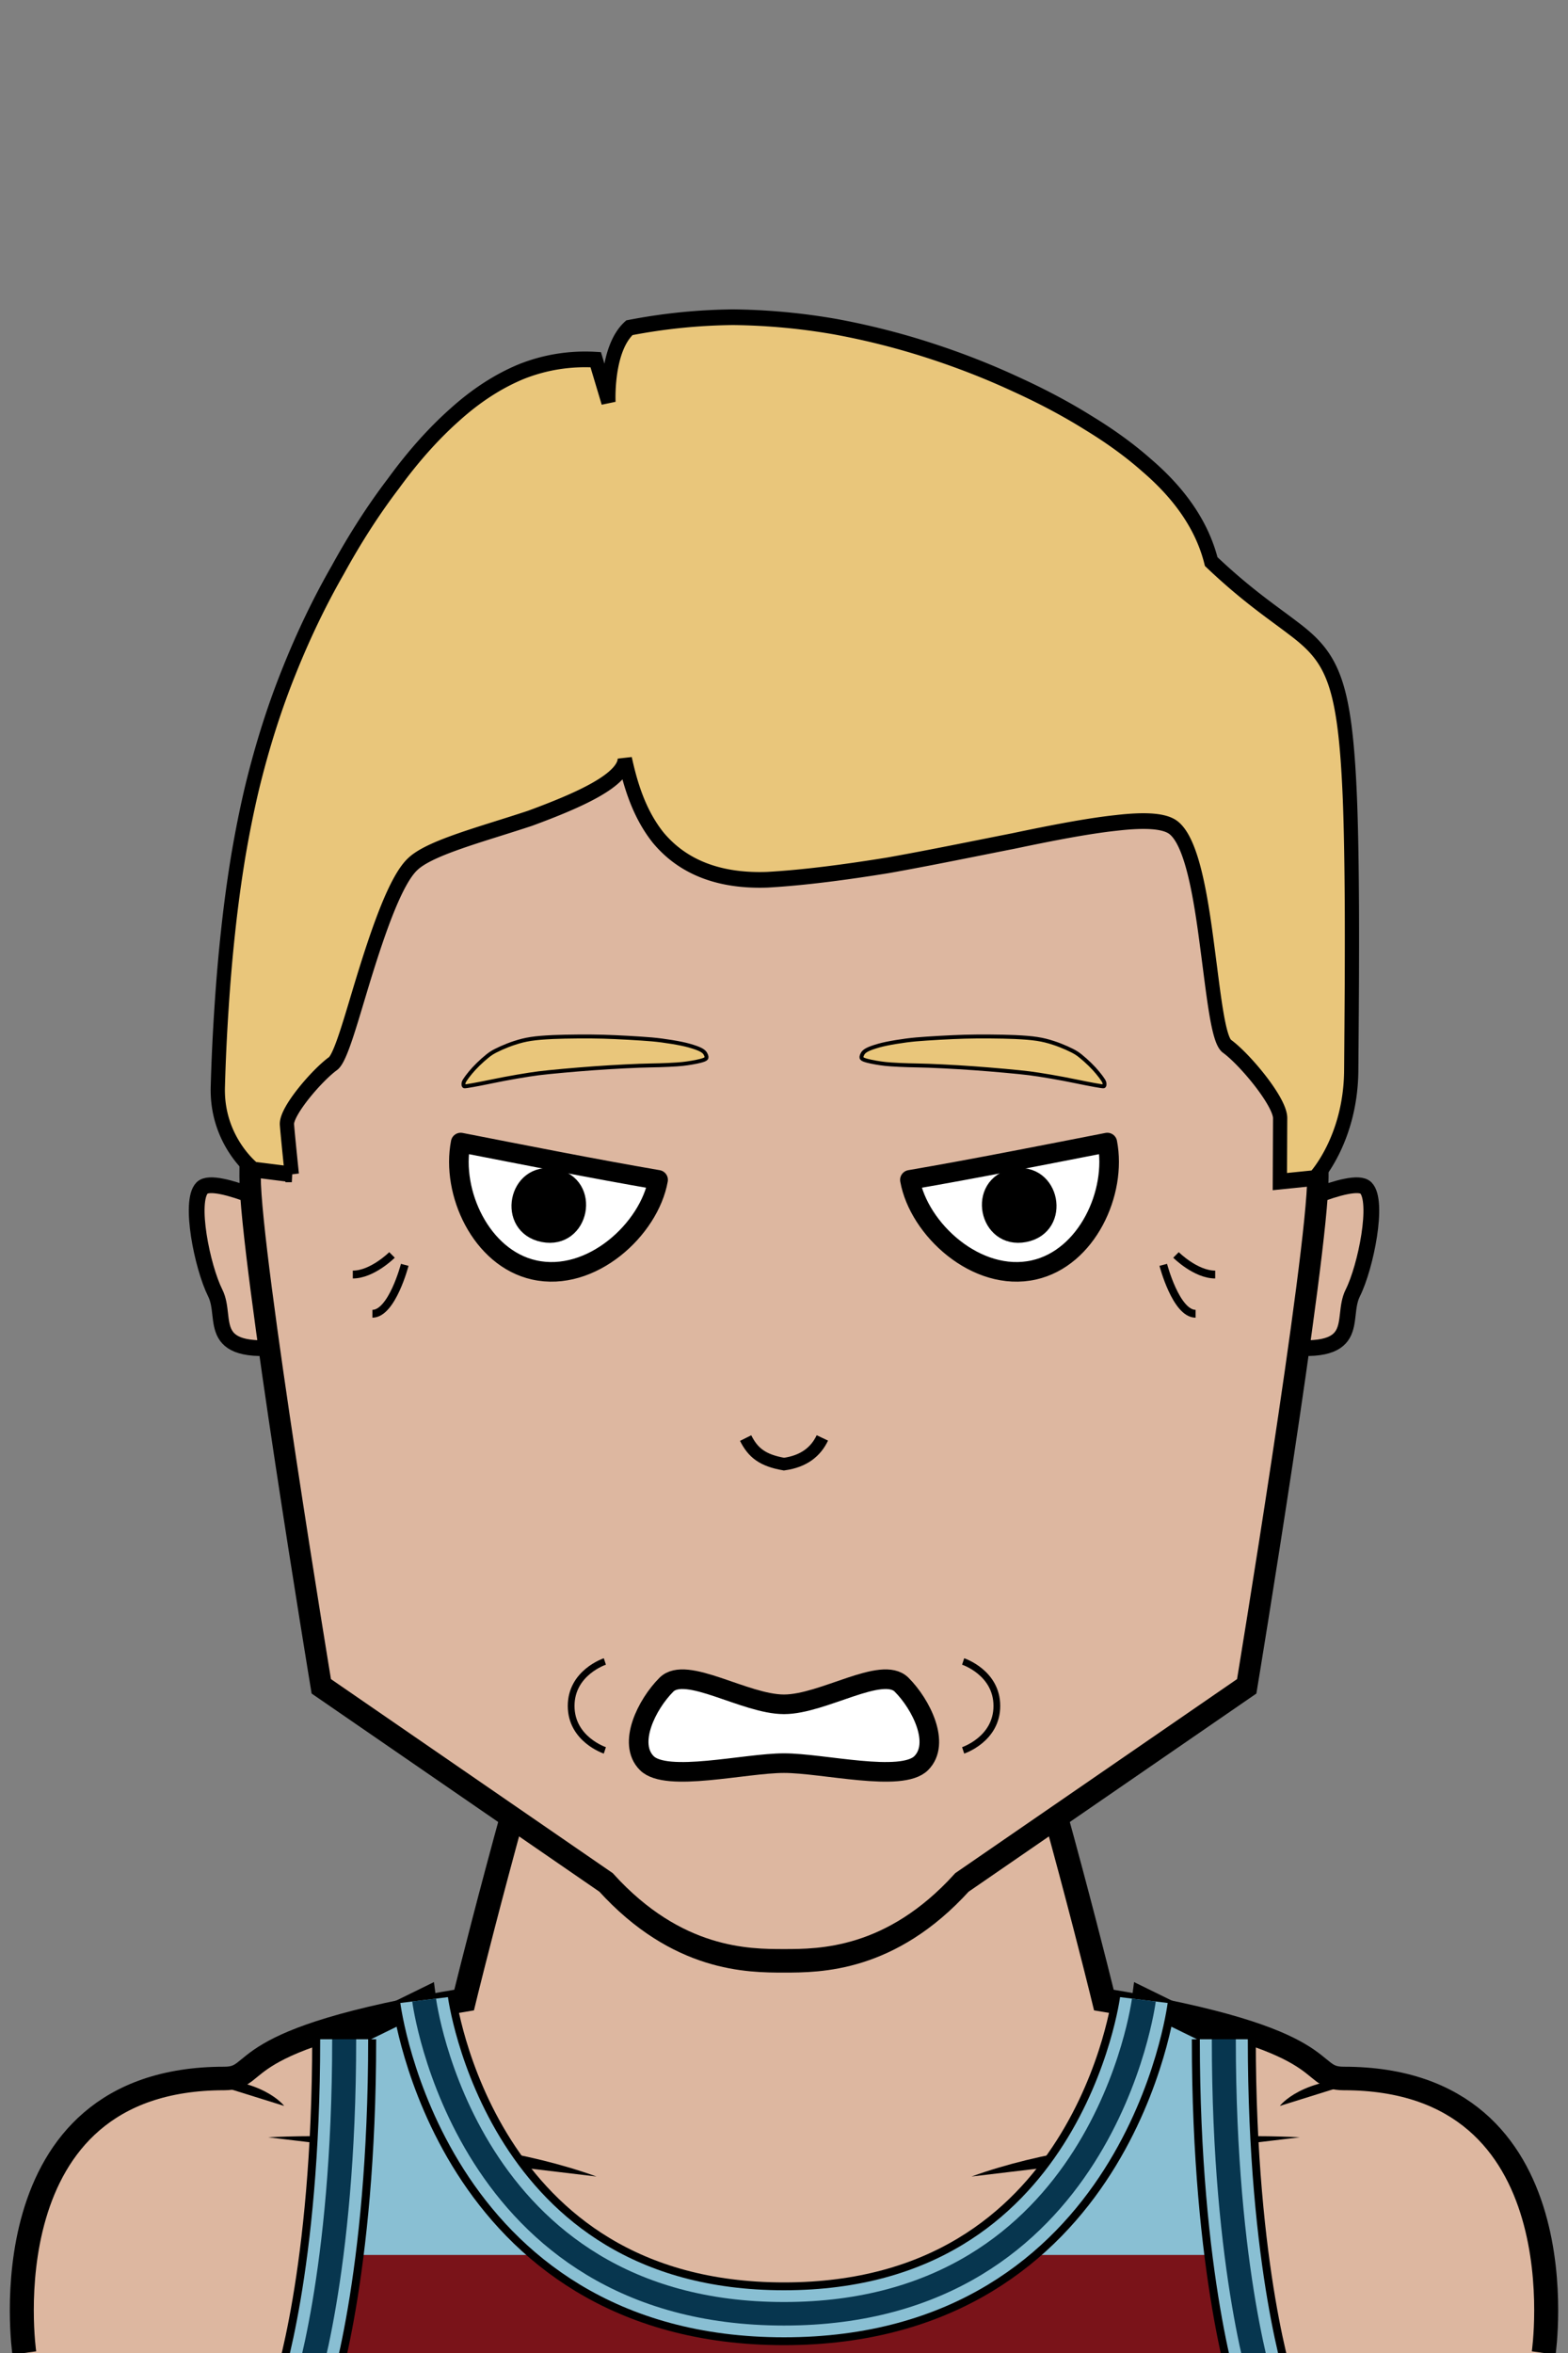 <svg xmlns="http://www.w3.org/2000/svg" version="1.2" baseProfile="tiny" width="100%" height="100%" viewBox="0 0 400 600" preserveAspectRatio="xMinYMin meet">
<rect x="0" y="0" width="400" height="600" fill="#808080" stroke="none"/>
<g transform="scale(1.02 1) translate(-3.922 0)">
<path fill="#ddb7a0" stroke="#000" stroke-width="6" d="M10 600s-10-70 50-70c10 0 0-10 60-20 0 0 50-210 80-210s80 210 80 210c60 10 50 20 60 20 60 0 50 70 50 70"/><path d="M71 545s46.9-3 82.1 10M329 545s-46.9-3-82.1 10m77.1-18s5.5-7.5 22-7m-271 7s-5.5-7.5-22-7"/>
</g>
<g transform="scale(1.02 1) translate(-3.922 0)">
<path fill="#89bfd3" stroke="#000" stroke-width="6" d="M80 610s10-30 10-90l20-10s10 80 90 80 90-80 90-80l20 10c0 60 10 90 10 90z" class="primary"/><path fill="#7a1319" d="M85 575v25h230v-25h-65s-20 15-50 15-50-15-50-15z" class="secondary"/><path fill="none" stroke="#000" stroke-width="16" d="M90 520c0 60-10 90-10 90m230-90c0 60 10 90 10 90M110 510s10 80 90 80 90-80 90-80" class="outline"/><path fill="none" stroke="#89bfd3" stroke-width="12" d="M90 520c0 60-10 90-10 90m230-90c0 60 10 90 10 90M110 510s10 80 90 80 90-80 90-80" class="stripe-primary"/><path fill="none" stroke="#07364f" stroke-width="6" d="M90 520c0 60-10 90-10 90m230-90c0 60 10 90 10 90M110 510s10 80 90 80 90-80 90-80" class="stripe-accent"/>
</g>
<g transform="translate(33.536 291.014) scale(0.67 0.67) translate(10.572 16.74) translate(11.331 -2.98)">
<path fill="#ddb7a0" stroke="#000" stroke-width="6" d="M40 14S10-1 5 4s0 30 5 40-5 25 30 20z"/>
</g>
<g transform="translate(323.536 291.014) scale(-0.67 0.67) translate(-53.501 16.74) translate(11.331 -2.98)">
<path fill="#ddb7a0" stroke="#000" stroke-width="6" d="M40 14S10-1 5 4s0 30 5 40-5 25 30 20z"/>
</g>
<g transform="scale(0.908 1) translate(20.264 0)">
<path fill="#ddb7a0" stroke="#000" stroke-width="6" d="M200 100c100 0 150 60 150 200 0 20-20 130-20 130l-80 50c-20 20-40 20-50 20s-30 0-50-20l-80-50S50 320 50 300c0-140 50-200 150-200Z"/><path fill="rgba(0,0,0,0)" d="M200 410c30 0 50 10 50 10 30 0 90-15 90-120h10c0 20-20 130-20 130l-80 50c-20 20-40 20-50 20s-30 0-50-20l-80-50S50 320 50 300h10c0 105 60 120 90 120 0 0 20-10 50-10" class="faceShave"/><path fill="rgba(0,0,0,0)" d="M60 300H50c0-140 50-200 150-200s150 60 150 200h-10v-10c0-5-10-20-15-25s-5-55-15-65c-40-40-60 0-110 0s-70-40-110 0c-10 10-10 60-15 65s-15 20-15 25z" class="headShave"/>
</g>
<g>
<path fill="none" stroke="#000" stroke-width="2" d="M300 320s5 5 10 5m-13.25-2.47S300 335 305 335m-205-15s-5 5-10 5m13.25-2.47S100 335 95 335" class="eyeline2"/>
</g>
<g transform="translate(142.67 417.5) scale(0.86 0.86) translate(1.193 2.849)">
<path fill="none" stroke="#000" stroke-width="2" d="M12.33 4.32s-10 3.29-10 13.18 10 13.18 10 13.18" class="shp0"/>
</g>
<g transform="translate(242.67 417.5) scale(-0.86 0.86) translate(-15.853 2.849)">
<path fill="none" stroke="#000" stroke-width="2" d="M12.33 4.32s-10 3.29-10 13.18 10 13.18 10 13.18" class="shp0"/>
</g>
<g transform="translate(-120.056 -25.251) rotate(11 260.056 335.251)">
<path d="M259.01 349.54c-13.866-.398-24.58-15.35-24.58-28.312 14.975.007 34.492.1 51.25-.275.204 12.79-11.737 29.015-26.67 28.587" style="fill:#fff;stroke:#000;stroke-linecap:round;stroke-linejoin:round;stroke-width:5"/><path d="M259.552 325.177c-10 0-10 15 0 15s10-15 0-15" style="fill:#000;stroke:#000;stroke-linecap:round;stroke-linejoin:round;stroke-width:4"/>
</g>
<g transform="translate(-0.056 -25.251) rotate(-11 260.056 335.251) scale(-1 1) translate(-520.113 0)">
<path d="M259.01 349.54c-13.866-.398-24.58-15.35-24.58-28.312 14.975.007 34.492.1 51.25-.275.204 12.79-11.737 29.015-26.67 28.587" style="fill:#fff;stroke:#000;stroke-linecap:round;stroke-linejoin:round;stroke-width:5"/><path d="M259.552 325.177c-10 0-10 15 0 15s10-15 0-15" style="fill:#000;stroke:#000;stroke-linecap:round;stroke-linejoin:round;stroke-width:4"/>
</g>
<g transform="translate(99.825 257.5) rotate(-4 40.175 12.5)">
<path fill="#e9c67b" stroke="#000" d="M25.63 10.05c-1.19.67-3.29 2.29-4.68 3.61s-2.66 2.8-2.84 3.29-.13.96.1 1.04 3.5-.28 7.26-.79c3.76-.52 9.13-1.06 11.92-1.21 2.8-.15 9.17-.28 14.14-.29 4.98-.01 11.48.12 14.44.29s6.61.25 8.12.19c1.5-.05 3.59-.27 4.63-.47 1.65-.32 1.85-.53 1.46-1.57-.33-.91-1.38-1.55-4.09-2.53-2-.73-6.19-1.72-9.32-2.22-3.13-.49-8.67-1.19-12.3-1.55-3.64-.36-9.39-.72-12.78-.81-4.83-.11-7.02.06-10.04.83-2.12.53-4.83 1.52-6.02 2.19Z"/><path d="M0 10h5v5H0z" style="fill:none"/>
</g>
<g transform="translate(219.825 257.5) rotate(4 40.175 12.5) scale(-1 1) translate(-80.35 0)">
<path fill="#e9c67b" stroke="#000" d="M25.63 10.05c-1.19.67-3.29 2.29-4.68 3.61s-2.66 2.8-2.84 3.29-.13.96.1 1.04 3.5-.28 7.26-.79c3.76-.52 9.13-1.06 11.92-1.21 2.8-.15 9.17-.28 14.14-.29 4.98-.01 11.48.12 14.44.29s6.61.25 8.12.19c1.5-.05 3.59-.27 4.63-.47 1.65-.32 1.85-.53 1.46-1.57-.33-.91-1.38-1.55-4.09-2.53-2-.73-6.19-1.72-9.32-2.22-3.13-.49-8.67-1.19-12.3-1.55-3.64-.36-9.39-.72-12.78-.81-4.83-.11-7.02.06-10.04.83-2.12.53-4.83 1.52-6.02 2.19Z"/><path d="M0 10h5v5H0z" style="fill:none"/>
</g>
<g transform="translate(160 425.589) scale(-1 1) translate(-80 0)">
<path d="M40 9C50 9 65-1 70 4s10 15 5 20-25 0-35 0-30 5-35 0S5 9 10 4s20 5 30 5Z" style="fill:#fff;stroke:#000;stroke-width:5"/>
</g>
<g transform="translate(144.411 264.974) scale(-0.64 0.64) translate(-142.446 59.077)">
<path fill="#ddb7a0" stroke="#000" stroke-width="5" d="M40.3 99.804c2.56 5.426 7.286 9.34 15.292 10.445 8.532-1.475 12.386-4.548 15.285-10.378"/>
</g>
<g transform="scale(0.908 1) translate(20.287 0)">
<path fill="#e9c67b" stroke="#000" stroke-width="4" d="m61.7 299.46-10.79-1.23s-10.55-7.47-9.99-21.33c.2-6.62.55-13.25 1.03-19.82.48-6.75 1.1-13.35 1.87-19.76.77-6.5 1.71-12.75 2.79-18.74q1.68-9.06 3.81-17.28c2.95-11.1 6.5-21.14 10.55-30.24 4.14-9.39 8.72-17.95 13.64-25.73 4.93-8.16 10.17-15.52 15.66-22.06 5.47-6.82 11.21-12.68 17.19-17.5 5.99-4.91 12.29-8.62 18.85-11.06 6.62-2.37 13.57-3.37 20.77-2.99l3.58 10.85s-.75-13.55 5.88-19a177 177 0 0 1 29.09-2.68c9.7.09 19.24.91 28.5 2.37 9.29 1.54 18.27 3.62 26.81 6.14 8.53 2.51 16.59 5.39 24.08 8.55 7.45 3.07 14.32 6.39 20.5 9.9 6.15 3.4 11.62 7 16.32 10.78 9.32 7.24 15.62 15.38 18.16 24.57 9.94 8.58 17.34 13.01 22.88 16.87 5.51 3.74 9.18 7.07 11.66 13.24 2.47 6.14 3.76 15.25 4.44 30.69.33 7.78.49 17.19.55 28.61.02 5.72.01 11.94-.02 18.7-.04 6.74-.1 14-.17 21.81-.22 17.63-10.22 27.27-10.22 27.27l-9.83.91.08-16.17c.03-4.17-9.91-15.03-14.94-18.34-2.52-1.66-3.75-13.28-5.58-25.67-1.82-12.71-4.24-26.18-9.3-29.97-2.53-1.93-8.29-2.15-16.16-1.32-7.91.76-17.95 2.52-29.02 4.63-11.09 1.98-23.17 4.25-35.09 6.18-11.91 1.75-23.62 3.16-33.98 3.69-15.47.5-24.85-4.38-30.68-10.75-5.77-6.56-8.03-14.6-9.36-20.07-.19 5.46-12.88 10.55-26.66 15.16-13.56 4.08-28.05 7.46-32.89 11.64-4.8 4.01-9.64 16.87-13.62 28.51-3.71 10.96-6.61 20.92-8.83 22.4-4.44 2.92-13.2 12.13-12.93 15.54.29 3.31 1.37 12.7 1.37 12.7Z"/>
</g>
</svg>